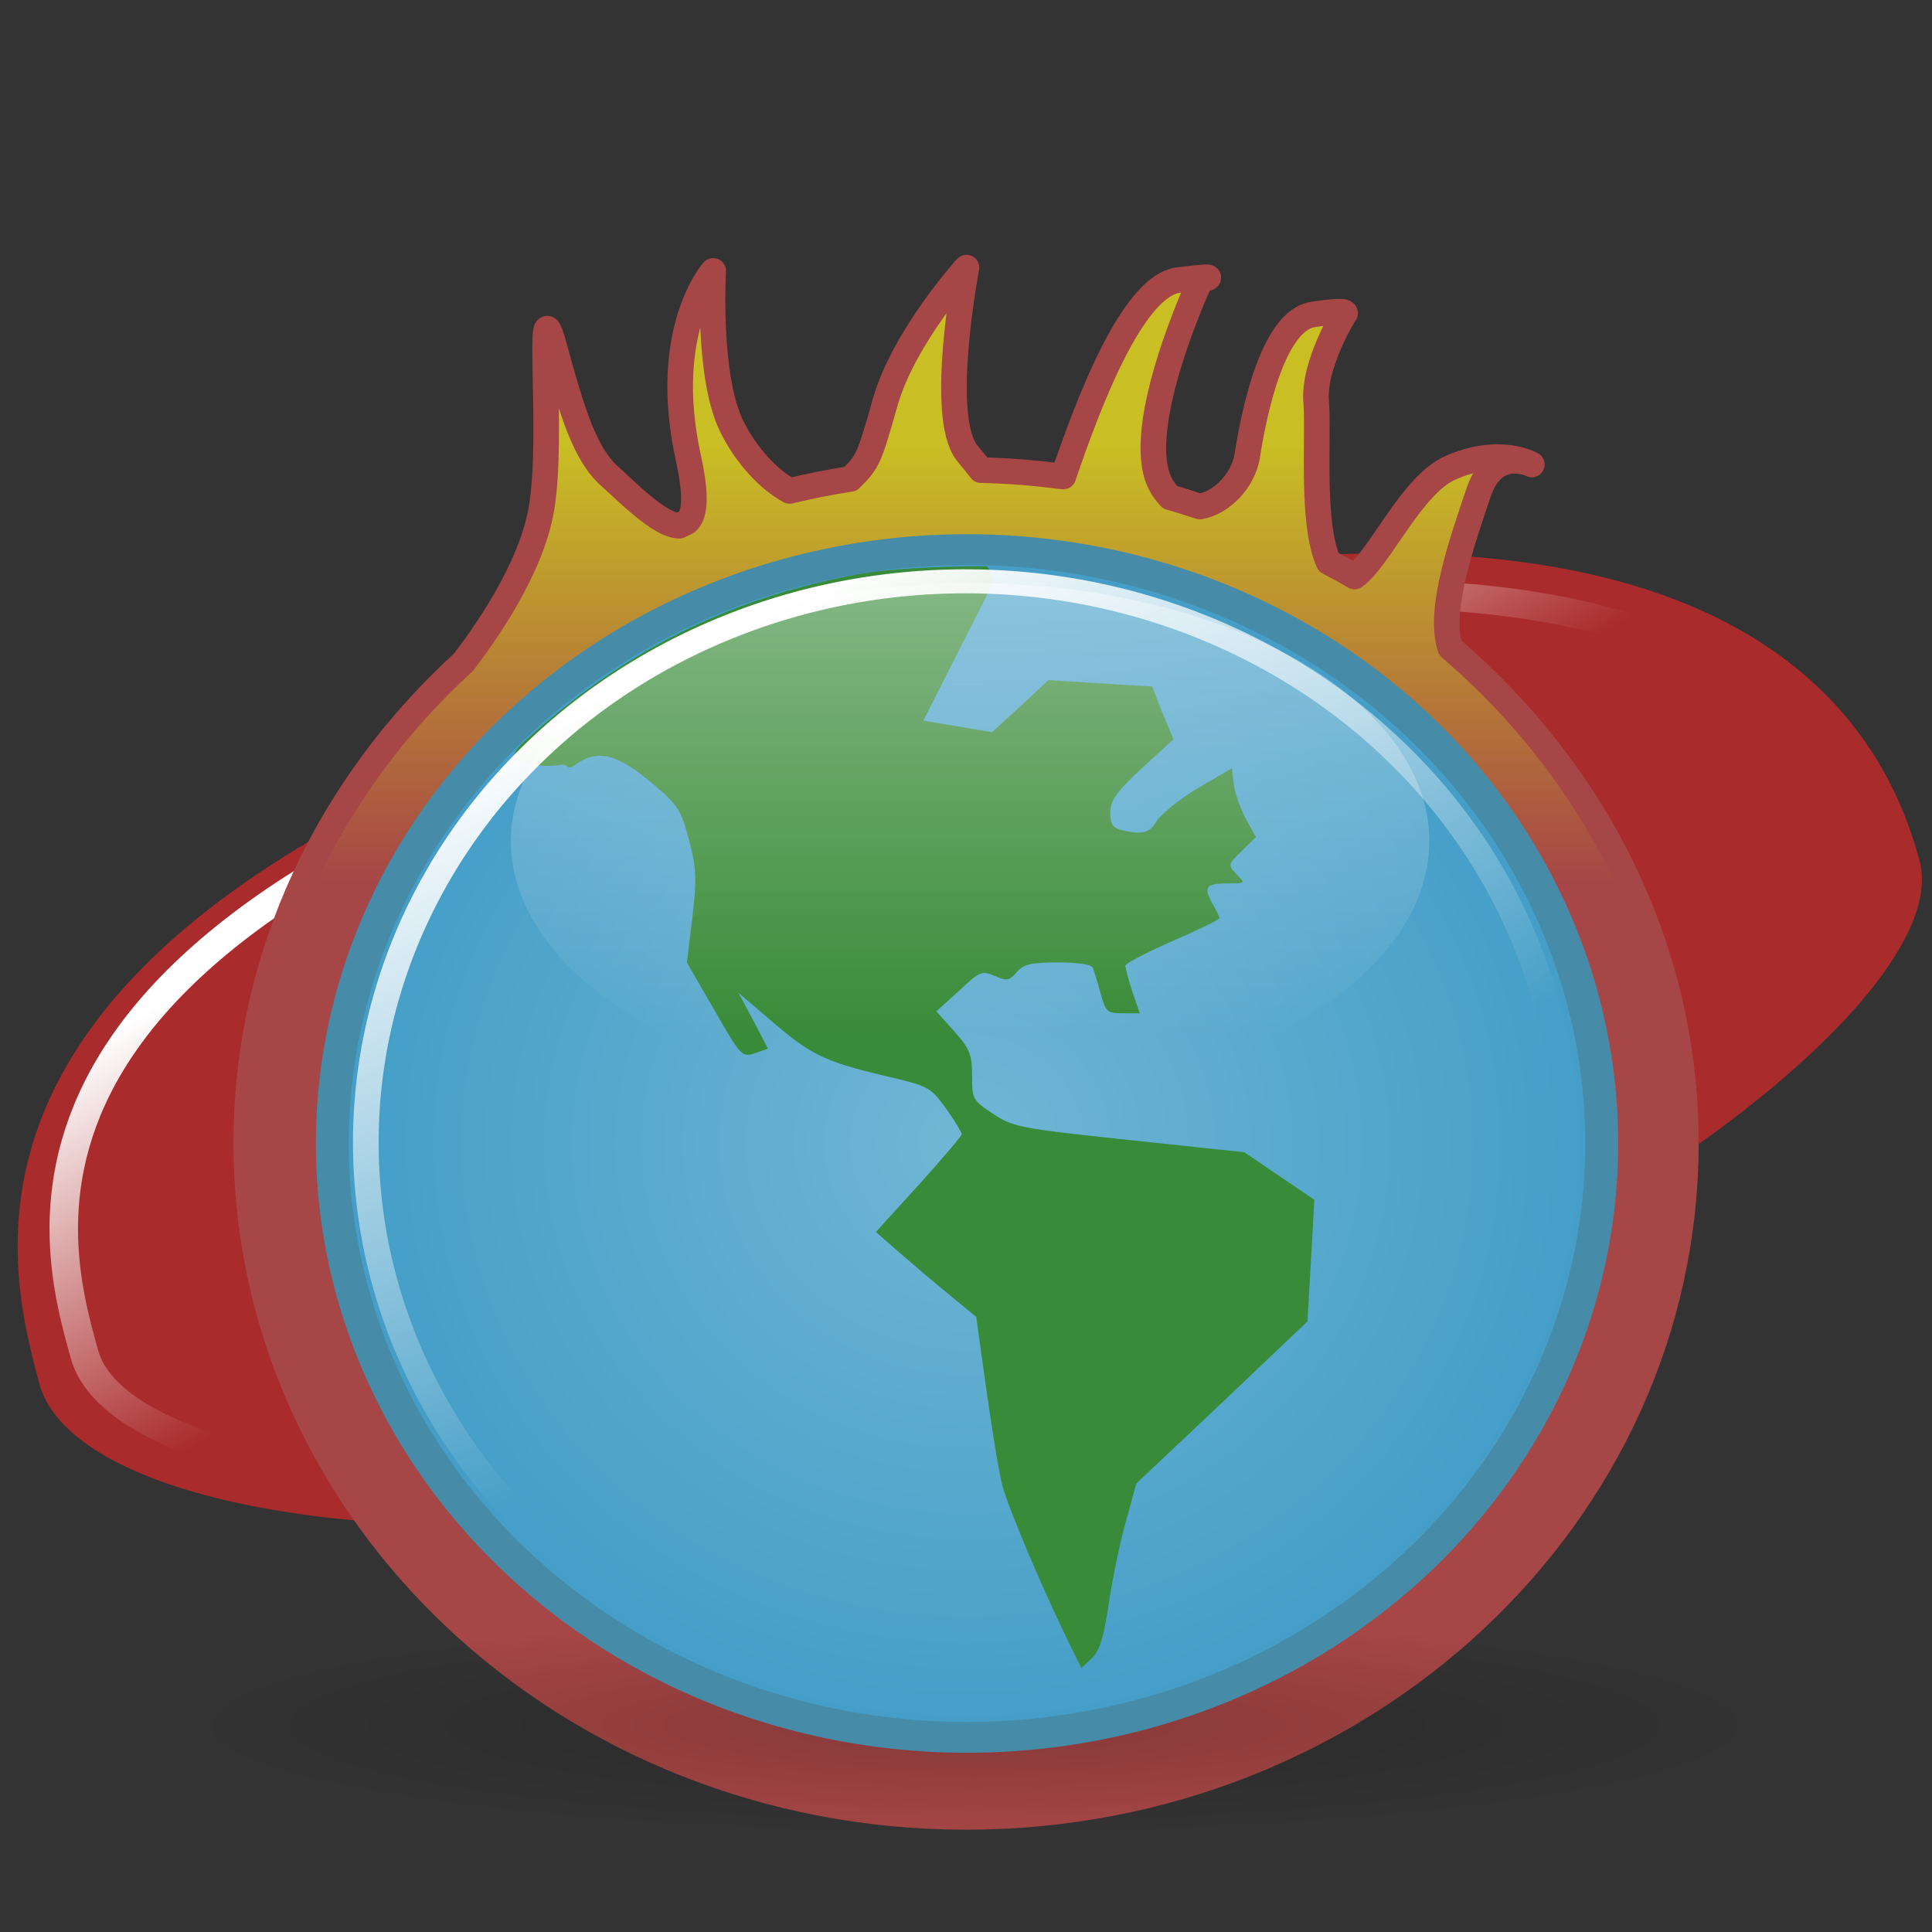 <?xml version="1.0" encoding="UTF-8" standalone="no"?>
<!-- Created with Inkscape (http://www.inkscape.org/) -->
<svg
   xmlns:dc="http://purl.org/dc/elements/1.1/"
   xmlns:cc="http://web.resource.org/cc/"
   xmlns:rdf="http://www.w3.org/1999/02/22-rdf-syntax-ns#"
   xmlns:svg="http://www.w3.org/2000/svg"
   xmlns="http://www.w3.org/2000/svg"
   xmlns:xlink="http://www.w3.org/1999/xlink"
   xmlns:sodipodi="http://inkscape.sourceforge.net/DTD/sodipodi-0.dtd"
   xmlns:inkscape="http://www.inkscape.org/namespaces/inkscape"
   width="128px"
   height="128px"
   id="svg2"
   sodipodi:version="0.32"
   inkscape:version="0.42.2"
   sodipodi:docbase="/home/silvestre/docs/icons/Nuovo/scalable/apps"
   sodipodi:docname="glade-2.svg">
  <rect width="100%" height="100%" fill="#333333" stroke="none"/>
  <defs
     id="defs4">
    <linearGradient
       inkscape:collect="always"
       id="linearGradient4062">
      <stop
         style="stop-color:#ffffff;stop-opacity:1;"
         offset="0"
         id="stop4064" />
      <stop
         style="stop-color:#ffffff;stop-opacity:0;"
         offset="1"
         id="stop4066" />
    </linearGradient>
    <linearGradient
       inkscape:collect="always"
       id="linearGradient4073">
      <stop
         style="stop-color:#c9be24;stop-opacity:1"
         offset="0"
         id="stop4075" />
      <stop
         style="stop-color:#a74646;stop-opacity:1"
         offset="1"
         id="stop4077" />
    </linearGradient>
    <linearGradient
       inkscape:collect="always"
       id="linearGradient2094">
      <stop
         style="stop-color:#ffffff;stop-opacity:1;"
         offset="0"
         id="stop2096" />
      <stop
         style="stop-color:#ffffff;stop-opacity:0;"
         offset="1"
         id="stop2098" />
    </linearGradient>
    <linearGradient
       id="linearGradient5042">
      <stop
         style="stop-color:#000000;stop-opacity:0.202;"
         offset="0"
         id="stop5044" />
      <stop
         style="stop-color:#000000;stop-opacity:0;"
         offset="1"
         id="stop5046" />
    </linearGradient>
    <linearGradient
       inkscape:collect="always"
       id="linearGradient5032">
      <stop
         style="stop-color:#ffffff;stop-opacity:0.576"
         offset="0"
         id="stop5034" />
      <stop
         style="stop-color:#ffffff;stop-opacity:0;"
         offset="1"
         id="stop5036" />
    </linearGradient>
    <linearGradient
       id="linearGradient4296">
      <stop
         style="stop-color:#71b6d5;stop-opacity:1;"
         offset="0"
         id="stop4298" />
      <stop
         style="stop-color:#429dc7;stop-opacity:1;"
         offset="1"
         id="stop4300" />
    </linearGradient>
    <radialGradient
       inkscape:collect="always"
       xlink:href="#linearGradient5042"
       id="radialGradient5062"
       gradientUnits="userSpaceOnUse"
       gradientTransform="matrix(1,0,0,0.139,2.628452e-14,126.205)"
       cx="237.542"
       cy="146.631"
       fx="237.542"
       fy="146.631"
       r="34.674" />
    <radialGradient
       inkscape:collect="always"
       xlink:href="#linearGradient4296"
       id="radialGradient3328"
       gradientUnits="userSpaceOnUse"
       cx="161.99"
       cy="125.072"
       fx="161.99"
       fy="125.072"
       r="39.546" />
    <linearGradient
       inkscape:collect="always"
       xlink:href="#linearGradient5032"
       id="linearGradient3330"
       gradientUnits="userSpaceOnUse"
       x1="233.251"
       y1="85.717"
       x2="233.251"
       y2="116.615" />
    <linearGradient
       inkscape:collect="always"
       xlink:href="#linearGradient2094"
       id="linearGradient3332"
       gradientUnits="userSpaceOnUse"
       x1="140.383"
       y1="93.382"
       x2="161.99"
       y2="135.002" />
    <linearGradient
       inkscape:collect="always"
       xlink:href="#linearGradient4073"
       id="linearGradient4079"
       x1="32.431"
       y1="15.526"
       x2="32.431"
       y2="49.583"
       gradientUnits="userSpaceOnUse"
       gradientTransform="matrix(0.871,0,0,0.871,8.195,8.056)" />
    <linearGradient
       inkscape:collect="always"
       xlink:href="#linearGradient4073"
       id="linearGradient4095"
       gradientUnits="userSpaceOnUse"
       gradientTransform="matrix(0.871,0,0,0.871,8.195,8.056)"
       x1="32.431"
       y1="15.526"
       x2="32.431"
       y2="49.583" />
    <radialGradient
       inkscape:collect="always"
       xlink:href="#linearGradient5042"
       id="radialGradient4097"
       gradientUnits="userSpaceOnUse"
       gradientTransform="matrix(1,0,0,0.139,9.041377e-14,126.205)"
       cx="237.542"
       cy="146.631"
       fx="237.542"
       fy="146.631"
       r="34.674" />
    <radialGradient
       inkscape:collect="always"
       xlink:href="#linearGradient4296"
       id="radialGradient4099"
       gradientUnits="userSpaceOnUse"
       cx="161.99"
       cy="125.072"
       fx="161.99"
       fy="125.072"
       r="39.546" />
    <linearGradient
       inkscape:collect="always"
       xlink:href="#linearGradient5032"
       id="linearGradient4101"
       gradientUnits="userSpaceOnUse"
       x1="233.251"
       y1="85.717"
       x2="233.251"
       y2="116.615" />
    <linearGradient
       inkscape:collect="always"
       xlink:href="#linearGradient2094"
       id="linearGradient4103"
       gradientUnits="userSpaceOnUse"
       x1="140.383"
       y1="93.382"
       x2="161.99"
       y2="135.002" />
    <linearGradient
       inkscape:collect="always"
       xlink:href="#linearGradient4062"
       id="linearGradient4068"
       x1="37.612"
       y1="43.002"
       x2="51.177"
       y2="66.499"
       gradientUnits="userSpaceOnUse" />
  </defs>
  <sodipodi:namedview
     id="base"
     pagecolor="#ffffff"
     bordercolor="#666666"
     borderopacity="1.0"
     inkscape:pageopacity="0.0"
     inkscape:pageshadow="2"
     inkscape:zoom="1.0247524"
     inkscape:cx="174.86446"
     inkscape:cy="27.182052"
     inkscape:document-units="px"
     inkscape:current-layer="g4086"
     showguides="true"
     inkscape:guide-bbox="true"
     inkscape:window-width="772"
     inkscape:window-height="543"
     inkscape:window-x="107"
     inkscape:window-y="122" />
  <g
     inkscape:label="Layer 1"
     inkscape:groupmode="layer"
     id="layer1">
    <g
       id="g4086"
       transform="matrix(0.974,0,0,0.974,2.025,8.508)">
      <path
         id="path4081"
         d="M 128.495,49.829 C 130.985,59.122 103.88,80.138 67.993,89.754 C 32.106,99.37 3.086,94.671 0.596,85.379 C -1.894,76.086 -8.355,51.533 54.01,34.823 C 115.47,18.354 126.005,40.537 128.495,49.829 z "
         style="color:#000000;fill:#ab2c2c;fill-opacity:0.996;fill-rule:evenodd;stroke:none;stroke-width:2;stroke-linecap:round;stroke-linejoin:round;marker:none;marker-start:none;marker-mid:none;marker-end:none;stroke-miterlimit:4;stroke-dashoffset:0;stroke-opacity:1;visibility:visible;display:inline;overflow:visible"
         sodipodi:nodetypes="csssc" />
      <path
         id="path3334"
         d="M 126.428,50.851 C 128.817,59.362 102.803,78.611 68.359,87.418 C 33.916,96.225 6.064,91.921 3.674,83.411 C 1.284,74.9 -4.917,52.412 54.939,37.106 C 113.927,22.023 124.038,42.341 126.428,50.851 z "
         style="color:#000000;fill:none;fill-opacity:1.0;fill-rule:evenodd;stroke:url(#linearGradient4068);stroke-width:1.937;stroke-linecap:round;stroke-linejoin:round;marker:none;marker-start:none;marker-mid:none;marker-end:none;stroke-miterlimit:4;stroke-dashoffset:0;stroke-opacity:1;visibility:visible;display:inline;overflow:visible"
         sodipodi:nodetypes="csssc" />
      <path
         id="path3340"
         d="M 63.661,9.471 C 63.661,9.471 59.411,14.154 58.136,18.616 C 57.074,22.334 57.002,22.657 55.768,23.841 C 54.367,24.054 52.991,24.336 51.632,24.658 C 50.118,23.829 48.653,22.184 47.713,20.303 C 46.013,16.904 46.433,9.689 46.433,9.689 C 46.433,9.689 42.834,13.715 44.746,22.426 C 45.347,25.162 45.155,26.344 44.637,26.781 C 44.459,26.851 44.297,26.953 44.12,27.026 C 42.773,27.009 40.45,24.59 39.439,23.705 C 37.739,22.218 36.876,19.453 35.602,14.779 C 34.327,10.104 35.608,20.729 34.758,25.828 C 34.04,30.133 30.647,34.74 29.451,36.306 C 20.355,44.628 14.673,56.184 14.673,69.02 C 14.673,94.315 36.606,114.851 63.634,114.851 C 90.662,114.851 112.595,94.315 112.595,69.02 C 112.595,55.635 106.353,43.707 96.565,35.326 C 95.7,32.71 97.466,27.86 98.497,24.767 C 99.56,21.58 102.117,22.862 102.117,22.862 C 102.117,22.862 99.992,21.592 96.592,23.079 C 93.931,24.244 91.782,29.252 90.06,30.482 C 89.486,30.136 88.882,29.826 88.291,29.502 C 87.085,26.835 87.637,20.887 87.448,18.616 C 87.235,16.066 89.353,12.656 89.353,12.656 C 89.353,12.656 89.992,12.231 87.23,12.656 C 84.468,13.081 83.191,19.474 82.767,22.236 C 82.507,23.921 81.05,25.469 79.528,25.719 C 78.858,25.504 78.196,25.282 77.514,25.093 C 77.276,24.831 77.038,24.55 76.833,24.141 C 74.921,20.316 79.582,10.315 79.582,10.315 C 79.582,10.315 81.485,9.89 78.085,10.315 C 74.898,10.714 71.859,18.95 70.247,23.678 C 68.408,23.445 66.538,23.279 64.641,23.243 C 64.318,22.795 63.952,22.406 63.661,22.018 C 61.749,19.468 63.661,9.471 63.661,9.471 z "
         style="fill:url(#linearGradient4095);fill-opacity:1;stroke:#a74646;stroke-width:1.742;stroke-linecap:round;stroke-linejoin:round;stroke-miterlimit:4;stroke-dasharray:none;stroke-opacity:1" />
      <path
         transform="matrix(1.573,0,0,1.573,-309.453,-121.972)"
         d="M 272.216 146.631 A 34.674 4.83 0 1 1  202.868,146.631 A 34.674 4.83 0 1 1  272.216 146.631 z"
         sodipodi:ry="4.8301888"
         sodipodi:rx="34.673855"
         sodipodi:cy="146.63072"
         sodipodi:cx="237.54178"
         id="path5040"
         style="fill:url(#radialGradient4097);fill-opacity:1;stroke:none;stroke-width:2;stroke-linecap:round;stroke-linejoin:round;stroke-miterlimit:4;stroke-dasharray:none;stroke-opacity:1"
         sodipodi:type="arc" />
      <path
         transform="matrix(1.12,0,0,1.048,-117.728,-62.029)"
         d="M 200.536 125.072 A 38.546 38.546 0 1 1  123.444,125.072 A 38.546 38.546 0 1 1  200.536 125.072 z"
         sodipodi:ry="38.545895"
         sodipodi:rx="38.545895"
         sodipodi:cy="125.07246"
         sodipodi:cx="161.99036"
         id="path1390"
         style="fill:url(#radialGradient4099);fill-opacity:1;stroke:#468ba7;stroke-width:2;stroke-linecap:round;stroke-linejoin:round;stroke-miterlimit:4;stroke-dasharray:none;stroke-opacity:1"
         sodipodi:type="arc" />
      <path
         sodipodi:nodetypes="cssssssccccccccsssccccccscccscccccccccsscccssssscccssssssccccccsssccccccccccccc"
         id="path1341"
         d="M 65.026,29.783 C 61.625,29.783 58.247,29.956 56.144,30.352 C 47.307,32.013 40.126,35.653 33.378,41.902 C 31.838,43.328 34.922,43.481 35.977,43.298 C 36.658,43.18 36.424,43.728 37.024,43.302 C 38.556,42.214 39.827,42.493 42.26,44.527 C 44.045,46.019 44.246,46.357 44.784,48.377 C 45.29,50.272 45.327,51.031 45.018,53.671 L 44.644,56.733 L 46.514,59.971 C 48.334,63.139 48.391,63.197 49.272,62.902 L 50.16,62.596 L 49.179,60.715 L 48.15,58.79 L 50.394,60.715 C 53.047,62.99 53.977,63.467 58.061,64.433 C 61.081,65.148 61.192,65.174 62.268,66.665 C 62.873,67.503 63.343,68.313 63.343,68.415 C 63.343,68.517 62.054,70.043 60.445,71.827 L 57.5,75.065 L 58.996,76.377 C 59.818,77.094 61.353,78.4 62.408,79.265 L 64.325,80.84 L 65.026,85.871 C 65.414,88.641 65.894,91.521 66.101,92.303 C 66.498,93.797 68.623,98.851 70.402,102.54 L 71.477,104.728 L 72.178,104.071 C 72.713,103.571 73.005,102.621 73.347,100.309 C 73.596,98.625 74.118,96.114 74.516,94.709 L 75.217,92.171 L 81.061,86.659 L 86.857,81.146 L 87.091,77.034 L 87.325,72.877 L 84.941,71.258 L 82.556,69.64 L 74.703,68.808 C 67.216,68.01 66.816,67.922 65.447,67.015 C 64.075,66.106 64.044,66.015 64.044,64.433 C 64.044,63.004 63.869,62.579 62.829,61.415 L 61.613,60.058 L 63.156,58.658 C 64.596,57.31 64.701,57.274 65.587,57.652 C 66.418,58.006 66.579,57.972 67.083,57.39 C 67.554,56.845 68.036,56.733 69.888,56.733 C 71.371,56.733 72.178,56.865 72.272,57.127 C 72.35,57.344 72.585,58.097 72.786,58.833 C 73.127,60.08 73.212,60.19 74.282,60.19 L 75.451,60.19 L 74.937,58.702 C 74.67,57.879 74.471,57.092 74.469,56.952 C 74.467,56.812 75.889,56.053 77.648,55.289 C 79.406,54.526 80.874,53.815 80.874,53.714 C 80.874,53.614 80.63,53.154 80.359,52.664 C 79.764,51.586 79.958,51.352 81.481,51.352 C 82.637,51.352 82.647,51.365 82.042,50.739 C 81.443,50.12 81.432,50.08 82.369,49.164 L 83.351,48.202 L 82.697,47.021 C 82.341,46.371 81.95,45.344 81.855,44.702 L 81.715,43.521 L 79.331,44.921 C 78.035,45.702 76.81,46.728 76.573,47.152 C 76.135,47.933 75.553,48.063 74.189,47.721 C 73.606,47.574 73.441,47.306 73.441,46.539 C 73.441,45.733 73.854,45.132 75.591,43.521 L 77.741,41.552 L 76.993,39.758 L 76.292,37.964 L 72.739,37.745 L 69.233,37.527 L 67.317,39.321 L 65.4,41.071 L 63.063,40.677 L 60.725,40.283 L 62.922,35.952 L 65.12,31.62 C 65.12,31.62 65.879,30.568 65.026,29.783 z "
         style="fill:#388b38;fill-opacity:1" />
      <path
         transform="matrix(1.409,0,0,1.496,-266.293,-112.819)"
         d="M 256.518 107.817 A 22.167 11.73 0 1 1  212.183,107.817 A 22.167 11.73 0 1 1  256.518 107.817 z"
         sodipodi:ry="11.730458"
         sodipodi:rx="22.167116"
         sodipodi:cy="107.81671"
         sodipodi:cx="234.35040"
         id="path4304"
         style="fill:url(#linearGradient4101);fill-opacity:1;stroke:none;stroke-width:2;stroke-linecap:round;stroke-linejoin:round;stroke-miterlimit:4;stroke-dasharray:none;stroke-opacity:1"
         sodipodi:type="arc" />
      <path
         transform="matrix(1.058,0,0,0.99,-107.799,-54.854)"
         d="M 200.536 125.072 A 38.546 38.546 0 1 1  123.444,125.072 A 38.546 38.546 0 1 1  200.536 125.072 z"
         sodipodi:ry="38.545895"
         sodipodi:rx="38.545895"
         sodipodi:cy="125.07246"
         sodipodi:cx="161.99036"
         id="path1365"
         style="fill:none;fill-opacity:1;stroke:url(#linearGradient4103);stroke-width:1.65;stroke-linecap:round;stroke-linejoin:round;stroke-miterlimit:4;stroke-dasharray:none;stroke-opacity:1"
         sodipodi:type="arc" />
    </g>
  </g>
</svg>
